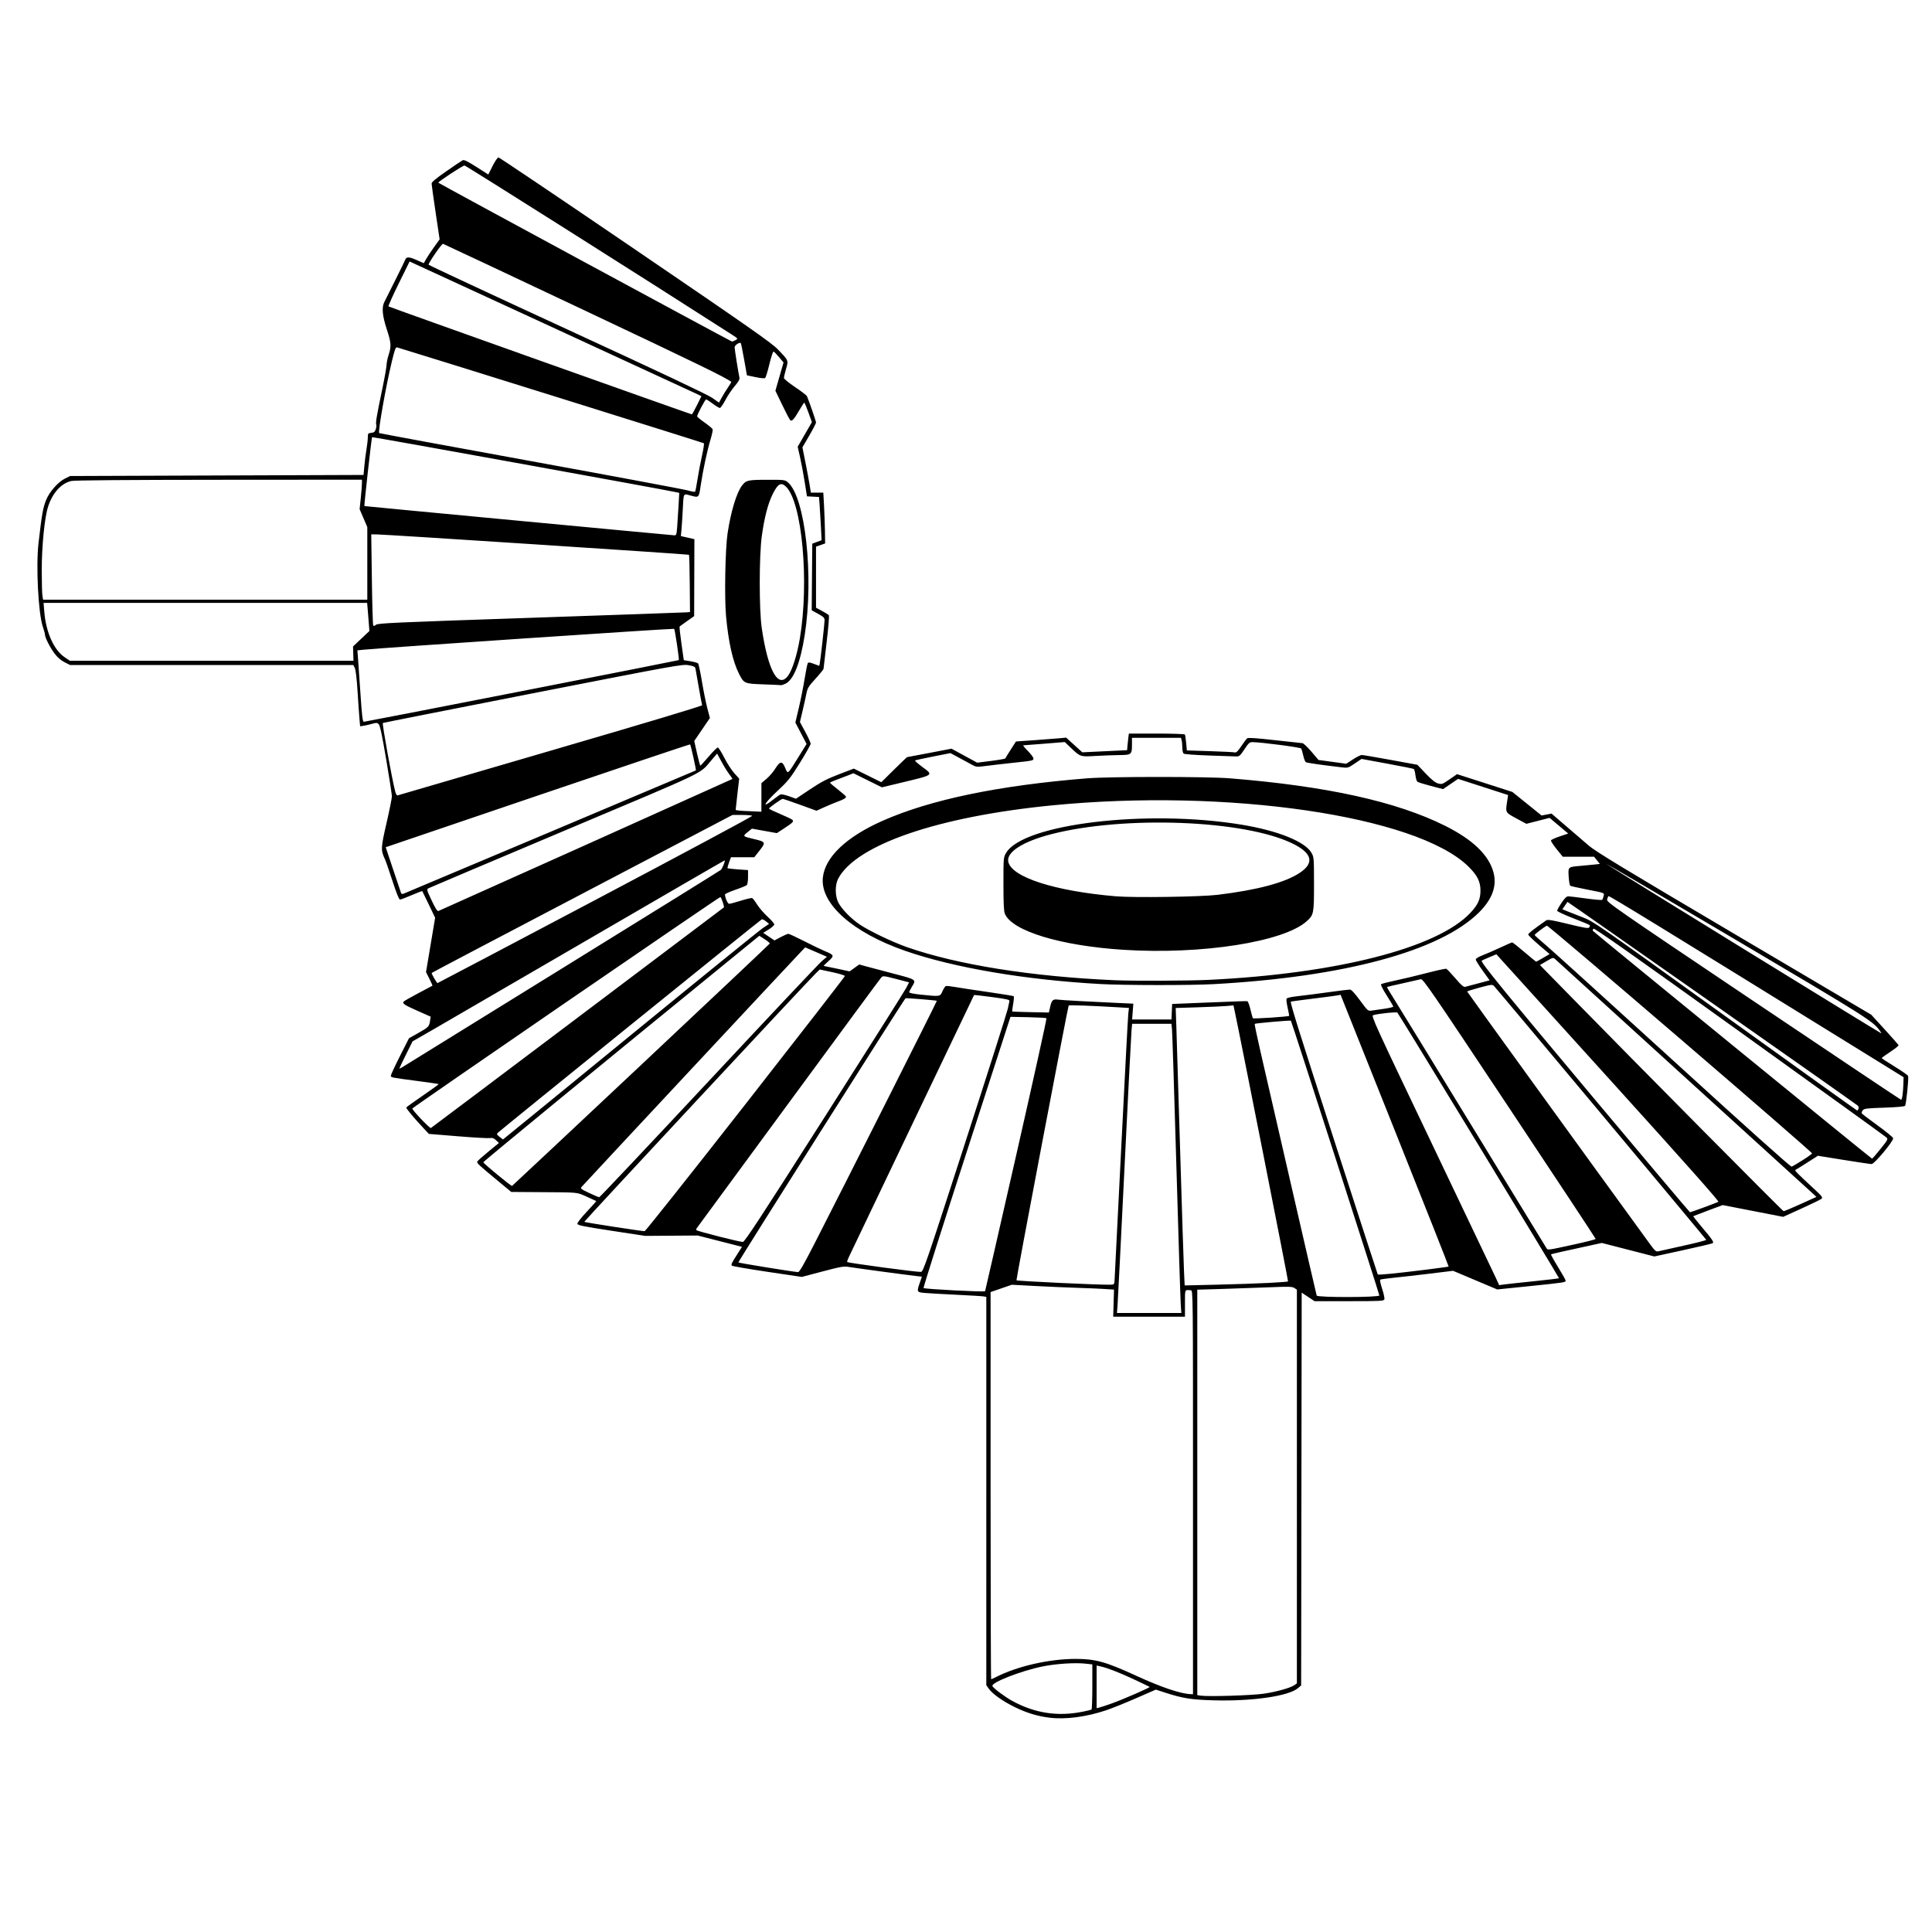 <?xml version="1.0" encoding="UTF-8" standalone="no"?>
<!-- Created with Inkscape (http://www.inkscape.org/) -->

<svg
   width="512"
   height="512"
   viewBox="0 0 512 512"
   version="1.1"
   id="svg1"
   xml:space="preserve"
   inkscape:version="1.4 (e7c3feb100, 2024-10-09)"
   sodipodi:docname="bevel_gear_icon.svg"
   xmlns:inkscape="http://www.inkscape.org/namespaces/inkscape"
   xmlns:sodipodi="http://sodipodi.sourceforge.net/DTD/sodipodi-0.dtd"
   xmlns="http://www.w3.org/2000/svg"
   xmlns:svg="http://www.w3.org/2000/svg"><sodipodi:namedview
     id="namedview1"
     pagecolor="#ffffff"
     bordercolor="#000000"
     borderopacity="0.25"
     inkscape:showpageshadow="2"
     inkscape:pageopacity="0.0"
     inkscape:pagecheckerboard="0"
     inkscape:deskcolor="#d1d1d1"
     inkscape:document-units="px"
     inkscape:zoom="0.78515625"
     inkscape:cx="273.19403"
     inkscape:cy="239.44279"
     inkscape:window-width="956"
     inkscape:window-height="1015"
     inkscape:window-x="0"
     inkscape:window-y="0"
     inkscape:window-maximized="0"
     inkscape:current-layer="layer1" /><defs
     id="defs1" /><g
     inkscape:label="Layer 1"
     inkscape:groupmode="layer"
     id="layer1"><path
       style="fill:#000000"
       d="m 278.143,455.205 c -3.204,-0.39 -6.103,-1.273 -9.24,-2.814 -3.182,-1.563 -5.925,-3.511 -6.882,-4.886 l -0.639,-0.917 v -51.444 -51.444 l -0.639,-0.129 c -0.351,-0.071 -3.576,-0.269 -7.166,-0.44 -3.59,-0.171 -7.39,-0.387 -8.443,-0.48 -2.206,-0.195 -2.227,-0.237 -1.37,-2.73 l 0.546,-1.588 -1.611,-0.185 c -2.842,-0.327 -16.031,-2.107 -17.646,-2.381 -1.426,-0.242 -2.037,-0.14 -7.066,1.182 l -5.505,1.447 -9.112,-1.356 c -5.011,-0.746 -9.238,-1.476 -9.393,-1.622 -0.303,-0.286 -0.12,-0.666 1.638,-3.397 l 1.027,-1.595 -5.874,-1.501 -5.874,-1.501 -6.953,0.05 -6.953,0.05 -8.938,-1.363 c -7.447,-1.135 -8.953,-1.442 -9.029,-1.836 -0.055,-0.285 0.941,-1.57 2.493,-3.219 1.421,-1.51 2.547,-2.777 2.502,-2.816 -0.045,-0.039 -1.168,-0.553 -2.495,-1.143 -2.755,-1.225 -1.962,-1.146 -12.215,-1.215 l -7.816,-0.053 -3.111,-2.576 c -5.696,-4.717 -6.11,-5.104 -5.881,-5.504 0.119,-0.208 1.455,-1.395 2.969,-2.638 l 2.753,-2.259 -0.766,-0.727 c -0.577,-0.547 -0.962,-0.689 -1.558,-0.572 -0.435,0.085 -4.267,-0.129 -8.514,-0.475 l -7.723,-0.63 -1.368,-1.462 c -2.838,-3.035 -4.743,-5.333 -4.605,-5.557 0.079,-0.127 2.06,-1.548 4.404,-3.156 2.343,-1.608 4.216,-2.969 4.161,-3.024 -0.055,-0.055 -2.512,-0.415 -5.461,-0.8 -7.2,-0.941 -7.206,-0.942 -7.206,-1.442 0,-0.236 1.08,-2.561 2.4,-5.167 l 2.4,-4.737 2.388,-1.346 c 2.799,-1.577 2.946,-1.727 3.187,-3.232 l 0.183,-1.144 -3.363,-1.491 c -3.569,-1.582 -4.174,-1.969 -3.85,-2.462 0.111,-0.17 1.863,-1.18 3.892,-2.245 2.029,-1.065 3.73,-1.967 3.779,-2.005 0.049,-0.037 -0.313,-0.866 -0.806,-1.842 l -0.895,-1.774 1.21,-7.2 1.21,-7.2 -1.666,-3.472 c -0.916,-1.91 -1.701,-3.521 -1.744,-3.581 -0.043,-0.06 -1.304,0.419 -2.803,1.064 -1.499,0.646 -2.898,1.174 -3.109,1.174 -0.246,0 -0.954,-1.757 -1.973,-4.896 -0.874,-2.693 -1.769,-5.279 -1.987,-5.747 -1.154,-2.471 -1.133,-2.974 0.399,-9.634 0.788,-3.425 1.428,-6.618 1.423,-7.095 -0.005,-0.477 -0.685,-4.864 -1.511,-9.748 -1.082,-6.398 -1.635,-9.013 -1.977,-9.354 -0.424,-0.424 -0.618,-0.433 -1.824,-0.089 -0.742,0.212 -1.745,0.442 -2.229,0.511 l -0.879,0.126 -0.173,-1.942 c -0.095,-1.068 -0.324,-4.368 -0.51,-7.334 -0.212,-3.381 -0.484,-5.684 -0.729,-6.173 l -0.392,-0.78 -37.523,0 -37.523,0 -1.484,-0.751 c -1.018,-0.515 -1.858,-1.25 -2.675,-2.341 -1.195,-1.596 -2.518,-4.225 -2.518,-5.003 0,-0.229 -0.25,-1.151 -0.556,-2.05 -1.207,-3.541 -1.855,-16.116 -1.144,-22.21 0.912,-7.822 1.156,-9.203 2.009,-11.369 0.849,-2.155 3.152,-4.775 5.005,-5.696 l 1.356,-0.673 38.882,-0.142 38.882,-0.142 0.22,-2.412 c 0.121,-1.327 0.373,-3.306 0.561,-4.399 0.187,-1.093 0.344,-2.498 0.348,-3.122 0.006,-1.066 0.062,-1.141 0.907,-1.223 0.707,-0.069 0.963,-0.268 1.194,-0.93 0.162,-0.464 0.221,-1.032 0.132,-1.264 -0.19,-0.496 0.131,-2.38 1.63,-9.558 0.61,-2.921 1.11,-5.747 1.11,-6.278 0,-0.531 0.265,-1.781 0.588,-2.777 0.698,-2.15 0.618,-3.137 -0.542,-6.672 -1.15,-3.504 -1.361,-5.728 -0.674,-7.118 0.292,-0.592 1.622,-3.248 2.954,-5.902 1.332,-2.654 2.501,-5.051 2.596,-5.328 0.302,-0.873 1.01,-0.871 3.005,0.01 l 1.938,0.856 0.609,-1.083 c 0.335,-0.596 1.279,-2.018 2.099,-3.161 l 1.49,-2.078 -1.058,-7.095 c -0.582,-3.902 -1.063,-7.351 -1.068,-7.663 -0.007,-0.413 1.046,-1.302 3.869,-3.264 2.134,-1.483 4.097,-2.805 4.364,-2.938 0.36,-0.18 1.293,0.274 3.639,1.769 l 3.154,2.01 1.139,-2.265 c 0.63,-1.252 1.321,-2.265 1.547,-2.265 0.224,0 16.539,10.991 36.254,24.425 30.542,20.811 36.135,24.726 37.798,26.46 2.885,3.008 2.823,2.859 2.159,5.182 -0.31,1.084 -0.559,2.163 -0.553,2.397 0.006,0.235 1.342,1.321 2.969,2.413 1.627,1.093 3.039,2.178 3.138,2.412 0.61,1.45 2.397,6.64 2.397,6.962 0,0.213 -0.811,1.783 -1.803,3.489 l -1.803,3.102 0.789,3.937 c 0.434,2.165 0.937,4.863 1.119,5.995 l 0.331,2.058 h 1.649 1.649 l 0.193,3.477 c 0.106,1.912 0.215,4.944 0.241,6.737 l 0.048,3.261 -1.206,0.42 -1.206,0.42 9.9e-4,8.097 10e-4,8.097 1.583,0.851 c 0.87,0.468 1.688,0.979 1.817,1.135 0.129,0.156 -0.134,3.349 -0.585,7.095 -0.451,3.746 -0.822,6.943 -0.825,7.103 -0.003,0.16 -0.952,1.333 -2.11,2.606 -1.869,2.055 -2.141,2.499 -2.431,3.966 -0.18,0.908 -0.639,2.975 -1.02,4.592 l -0.693,2.941 1.421,2.629 c 0.782,1.446 1.421,2.848 1.421,3.115 0,0.268 -1.276,2.537 -2.836,5.044 -2.564,4.121 -3.128,4.829 -5.889,7.398 -3.485,3.242 -4.433,4.916 -1.447,2.555 0.99,-0.783 1.991,-1.488 2.225,-1.567 0.234,-0.079 1.241,0.148 2.239,0.505 l 1.813,0.65 3.722,-2.485 c 2.999,-2.002 4.488,-2.778 7.665,-3.994 l 3.944,-1.509 3.644,1.805 3.644,1.805 3.365,-3.324 c 1.851,-1.828 3.417,-3.325 3.481,-3.326 0.064,-0.001 2.734,-0.505 5.934,-1.12 l 5.818,-1.118 3.406,1.856 3.406,1.856 3.69,-0.467 c 2.029,-0.257 3.722,-0.556 3.761,-0.665 0.039,-0.109 0.689,-1.163 1.445,-2.342 l 1.374,-2.144 5.083,-0.357 c 2.795,-0.196 5.787,-0.428 6.648,-0.514 l 1.566,-0.157 2.145,1.949 2.145,1.949 5.939,-0.284 5.939,-0.284 0.072,-0.993 c 0.04,-0.546 0.143,-1.536 0.23,-2.2 l 0.158,-1.206 7.345,0 c 4.04,0 7.414,0.112 7.498,0.248 0.084,0.136 0.236,1.141 0.338,2.232 l 0.184,1.984 6.136,0.196 c 3.375,0.108 6.351,0.259 6.613,0.335 0.343,0.1 0.814,-0.365 1.669,-1.647 0.655,-0.983 1.358,-1.923 1.562,-2.088 0.265,-0.216 2.339,-0.078 7.271,0.482 3.796,0.431 7.117,0.79 7.381,0.798 0.264,0.008 1.329,1.014 2.366,2.234 l 1.886,2.219 3.678,0.502 3.678,0.502 1.78,-1.16 c 0.979,-0.638 2.027,-1.16 2.328,-1.161 0.301,-8.6e-4 3.741,0.583 7.643,1.297 l 7.095,1.298 2.206,2.318 c 1.564,1.644 2.514,2.406 3.264,2.621 1.01,0.289 1.148,0.241 3.054,-1.076 l 1.996,-1.379 7.328,2.357 7.328,2.357 3.873,3.123 3.873,3.123 1.316,-0.256 1.316,-0.256 3.793,3.26 c 2.086,1.793 4.817,4.143 6.07,5.221 1.843,1.587 9.193,6.045 38.57,23.389 l 36.292,21.428 3.577,3.911 c 1.967,2.151 3.617,4.028 3.667,4.172 0.049,0.144 -0.937,0.938 -2.193,1.766 -1.256,0.827 -2.282,1.568 -2.28,1.646 0.001,0.078 1.542,1.087 3.424,2.241 1.882,1.155 3.491,2.28 3.576,2.501 0.21,0.546 -0.502,7.526 -0.807,7.914 -0.151,0.192 -2.25,0.377 -5.528,0.486 -4.617,0.154 -5.333,0.24 -5.669,0.683 -0.211,0.279 -0.349,0.628 -0.305,0.775 0.044,0.147 1.923,1.594 4.177,3.216 2.253,1.622 4.132,3.162 4.176,3.422 0.123,0.74 -4.983,6.861 -5.717,6.853 -0.333,-0.003 -3.67,-0.5 -7.417,-1.103 l -6.812,-1.097 -2.829,1.809 c -1.556,0.995 -2.961,1.864 -3.122,1.931 -0.301,0.126 0.43,0.873 4.814,4.922 2.176,2.01 2.477,2.395 2.12,2.718 -0.229,0.207 -2.615,1.373 -5.304,2.591 l -4.888,2.214 -8.017,-1.56 -8.017,-1.56 -3.84,1.431 c -2.112,0.787 -3.886,1.466 -3.943,1.509 -0.057,0.042 0.846,1.201 2.006,2.576 3.087,3.656 3.544,4.33 3.121,4.592 -0.195,0.121 -3.751,0.96 -7.902,1.865 l -7.547,1.645 -6.958,-1.79 -6.958,-1.79 -2.163,0.469 c -8.344,1.809 -11.177,2.453 -11.291,2.568 -0.072,0.072 0.771,1.596 1.873,3.386 1.102,1.79 2.005,3.397 2.005,3.572 0,0.451 -0.344,0.503 -9.71,1.464 l -8.433,0.865 -5.851,-2.47 -5.851,-2.47 -6.292,0.766 c -3.461,0.421 -7.761,0.911 -9.556,1.088 -1.795,0.177 -3.357,0.402 -3.472,0.5 -0.114,0.098 0.13,1.208 0.543,2.468 0.413,1.26 0.67,2.501 0.571,2.758 -0.162,0.421 -1.093,0.468 -9.341,0.467 l -9.162,-9e-4 -1.703,-1.132 -1.703,-1.132 -0.072,52.053 -0.072,52.053 -0.864,0.727 c -2.513,2.114 -12.145,3.497 -22.376,3.211 -5.898,-0.164 -8.173,-0.531 -12.949,-2.086 l -2.319,-0.755 -5.224,2.283 c -2.873,1.256 -6.438,2.69 -7.921,3.187 -5.298,1.777 -10.754,2.494 -15.026,1.974 z m 8.779,-1.586 c 1.169,-0.236 2.223,-0.49 2.341,-0.563 0.118,-0.073 0.215,-2.797 0.215,-6.054 v -5.921 l -1.909,-0.204 c -2.724,-0.292 -7.755,0.037 -11.184,0.73 -5.832,1.179 -13.886,4.335 -13.379,5.242 0.36,0.643 3.342,2.86 5.266,3.915 5.939,3.257 12.038,4.191 18.649,2.855 z m 7.807,-2.229 c 2.999,-1.08 10.103,-4.176 9.945,-4.335 -0.06,-0.06 -1.874,-0.933 -4.031,-1.94 -4.082,-1.906 -7.051,-3.065 -8.928,-3.487 l -1.101,-0.247 v 5.652 5.652 l 0.78,-0.187 c 0.429,-0.103 1.93,-0.601 3.335,-1.107 z m 40.125,-2.537 c 3.402,-0.494 7.121,-1.534 8.194,-2.29 l 0.639,-0.45 v -52.173 -52.173 l -0.663,-0.435 c -0.573,-0.375 -1.455,-0.402 -6.457,-0.194 -3.186,0.132 -8.827,0.33 -12.534,0.439 l -6.741,0.199 v 53.727 53.727 l 0.922,0.133 c 2.045,0.295 13.512,-0.057 16.64,-0.512 z m -18.697,-53.368 c 0,-53.294 -0.002,-53.499 -0.568,-53.546 -1.674,-0.14 -1.561,-0.39 -1.561,3.453 v 3.548 h -9.508 -9.508 l 0.105,-3.59 0.105,-3.59 -2.376,-0.16 c -1.307,-0.088 -4.611,-0.229 -7.343,-0.312 -2.732,-0.084 -7.754,-0.302 -11.161,-0.485 l -6.194,-0.333 -2.817,0.972 -2.817,0.972 -2e-5,51.299 c -2e-5,28.215 0.069,51.299 0.153,51.299 0.084,0 0.678,-0.268 1.319,-0.595 5.59,-2.852 14.046,-4.781 21.001,-4.792 5.296,-0.008 8.04,0.752 16.125,4.468 6.61,3.038 11.752,4.777 14.404,4.87 l 0.639,0.023 z m -3.251,-49.88 c -0.087,-1.288 -0.61,-17.859 -1.161,-36.825 -0.551,-18.966 -1.07,-35.154 -1.153,-35.973 l -0.152,-1.49 h -5.208 -5.208 l -0.164,1.774 c -0.09,0.976 -0.926,17.355 -1.858,36.399 -0.932,19.044 -1.763,35.487 -1.848,36.541 l -0.153,1.916 h 8.531 8.531 z m 52.635,-2.302 c 0,-0.393 -23.249,-72.6 -23.443,-72.81 -0.133,-0.144 -9.422,0.672 -9.593,0.843 -0.069,0.069 0.623,3.382 1.539,7.362 0.916,3.98 4.613,20.071 8.215,35.759 3.602,15.688 6.607,28.683 6.676,28.878 0.194,0.545 16.605,0.513 16.605,-0.032 z m -96.207,-37.308 c 4.497,-19.775 8.092,-36.039 7.988,-36.143 -0.104,-0.103 -2.293,-0.231 -4.865,-0.284 l -4.676,-0.096 -11.61,35.842 c -6.385,19.713 -11.526,35.926 -11.423,36.029 0.287,0.287 16.193,1.107 16.307,0.841 0.055,-0.128 3.781,-16.413 8.278,-36.188 z m 26.043,33.154 c 0.044,-0.702 0.841,-16.539 1.771,-35.193 0.93,-18.654 1.769,-34.573 1.865,-35.377 l 0.174,-1.461 -2.654,-0.16 c -7.159,-0.431 -13.172,-0.656 -13.32,-0.498 -0.202,0.215 -13.975,72.694 -13.839,72.828 0.223,0.22 22.312,1.258 24.931,1.172 0.971,-0.032 0.995,-0.062 1.073,-1.31 z m 40.759,0.843 c 2.793,-0.144 5.138,-0.322 5.211,-0.395 0.1,-0.1 -12.535,-64.108 -14.171,-71.787 l -0.294,-1.378 -1.744,0.162 c -0.959,0.089 -4.404,0.246 -7.656,0.349 l -5.912,0.187 0.17,4.86 c 0.093,2.673 0.548,17.504 1.01,32.958 0.462,15.454 0.921,29.809 1.02,31.901 l 0.18,3.803 8.554,-0.2 c 4.705,-0.11 10.839,-0.318 13.632,-0.462 z m 70.108,-0.427 c 3.733,-0.384 6.842,-0.753 6.909,-0.82 0.109,-0.109 -42.258,-69.742 -42.827,-70.388 -0.214,-0.243 -4.777,0.229 -6.413,0.664 -0.601,0.16 0.229,1.978 15.425,33.8 8.833,18.497 16.488,34.56 17.011,35.695 l 0.951,2.063 1.078,-0.158 c 0.593,-0.087 4.132,-0.472 7.865,-0.856 z m -28.096,-3.118 c 3.109,-0.388 5.697,-0.749 5.751,-0.803 0.054,-0.054 -6.367,-16.28 -14.268,-36.06 l -14.365,-35.962 -0.752,0.157 c -0.413,0.086 -3.359,0.477 -6.546,0.868 -3.187,0.391 -5.834,0.751 -5.883,0.8 -0.233,0.233 2.104,7.695 12.1,38.629 5.948,18.407 10.866,33.551 10.929,33.653 0.129,0.209 4.669,-0.237 13.034,-1.281 z m -162.368,-6.735 c 7.676,-14.985 32.582,-64.412 32.494,-64.486 -0.153,-0.128 -8.207,-0.788 -8.3,-0.68 -0.815,0.944 -44.431,69.879 -44.299,70.013 0.157,0.159 14.315,2.458 15.809,2.567 0.353,0.026 1.488,-1.933 4.296,-7.415 z m 39.956,-26.749 c 6.064,-18.732 11.165,-34.76 11.335,-35.619 0.17,-0.859 0.367,-1.766 0.438,-2.017 0.11,-0.388 -0.569,-0.55 -4.582,-1.09 -2.591,-0.349 -4.747,-0.591 -4.791,-0.537 -0.044,0.053 -7.396,15.423 -16.337,34.154 -8.941,18.732 -16.518,34.598 -16.838,35.258 -0.32,0.66 -0.523,1.259 -0.451,1.331 0.259,0.259 18.411,2.697 19.526,2.623 0.641,-0.043 1.243,-1.797 11.702,-34.103 z m 190.392,27.164 c 3.348,-0.736 6.067,-1.438 6.044,-1.561 -0.037,-0.196 -55.047,-65.979 -56.235,-67.248 -0.436,-0.466 -0.639,-0.445 -3.792,0.392 -1.832,0.486 -3.329,0.963 -3.326,1.06 0.004,0.131 31.378,43.476 48.461,66.952 1.252,1.72 1.599,2.03 2.129,1.899 0.348,-0.086 3.372,-0.758 6.719,-1.494 z m -28.721,-0.387 c 3.005,-0.655 5.463,-1.291 5.463,-1.414 0,-0.122 -10.284,-15.695 -22.854,-34.607 -20.705,-31.15 -22.914,-34.368 -23.486,-34.216 -0.347,0.092 -2.483,0.576 -4.747,1.074 -2.263,0.498 -4.161,0.94 -4.217,0.982 -0.056,0.042 0.853,1.584 2.019,3.427 1.166,1.843 10.578,17.209 20.915,34.145 10.337,16.937 18.987,31.095 19.222,31.463 0.498,0.778 -0.115,0.846 7.683,-0.854 z M 218.489,296.115 c 11.546,-18.126 21.315,-33.594 21.709,-34.373 l 0.717,-1.416 -3.452,-0.893 c -3.284,-0.85 -3.474,-0.869 -3.915,-0.395 -0.255,0.274 -11.295,15.25 -24.535,33.279 -13.239,18.029 -24.197,32.943 -24.35,33.142 -0.153,0.199 -0.196,0.445 -0.094,0.546 0.308,0.308 11.63,3.181 12.301,3.121 0.502,-0.045 4.781,-6.579 21.618,-33.013 z m -20.916,-3.516 c 14.473,-18.496 26.321,-33.768 26.329,-33.937 0.008,-0.169 -1.486,-0.629 -3.32,-1.022 l -3.335,-0.714 -1.056,1.022 c -2.204,2.133 -61.46,65.737 -61.351,65.852 0.152,0.161 15.459,2.524 15.997,2.47 0.231,-0.023 12.262,-15.175 26.734,-33.671 z m 253.953,27.383 c 1.922,-0.707 3.658,-1.377 3.859,-1.49 0.249,-0.14 -8.683,-10.201 -28.026,-31.567 -15.616,-17.249 -28.936,-31.963 -29.6,-32.699 l -1.208,-1.337 -1.883,0.794 c -1.036,0.437 -1.936,0.848 -2.001,0.913 -0.355,0.355 5.884,8.011 29.224,35.862 14.198,16.941 25.888,30.804 25.978,30.806 0.09,0.002 1.736,-0.575 3.658,-1.282 z m 25.64,-0.888 4.202,-1.899 -0.654,-0.625 c -0.484,-0.463 -64.909,-59.074 -68.518,-62.335 -0.595,-0.537 -0.617,-0.533 -2.349,0.482 l -1.748,1.025 7.315,7.472 c 19.12,19.53 57.014,57.754 57.266,57.766 0.156,0.007 2.175,-0.841 4.485,-1.885 z m -289.465,-32.451 c 15.736,-16.858 29.249,-31.201 30.029,-31.872 l 1.417,-1.221 -2.879,-1.244 -2.879,-1.244 -0.94,0.974 c -1.949,2.02 -57.94,62.029 -58.313,62.499 -0.356,0.447 -0.176,0.593 1.987,1.609 1.308,0.615 2.51,1.125 2.673,1.133 0.162,0.009 13.17,-13.777 28.907,-30.635 z m -17.8,-4.421 c 18.705,-17.569 34.045,-32.047 34.091,-32.173 0.045,-0.126 -0.558,-0.64 -1.341,-1.142 l -1.423,-0.913 -5.514,4.495 c -38.051,31.019 -67.675,55.343 -67.629,55.528 0.094,0.374 7.407,6.389 7.616,6.263 0.105,-0.063 15.495,-14.489 34.2,-32.058 z m 307.813,25.238 c 1.368,-0.863 2.488,-1.675 2.488,-1.803 0,-0.481 -69.872,-60.492 -70.259,-60.343 -0.57,0.219 -3.249,2.251 -3.249,2.465 0,0.1 1.373,1.342 3.051,2.76 1.678,1.418 16.908,15.221 33.845,30.673 19.652,17.93 30.946,28.045 31.215,27.957 0.232,-0.076 1.541,-0.845 2.909,-1.708 z m 20.631,-2.97 c 2.004,-2.502 2.054,-2.602 1.543,-3.082 -0.29,-0.273 -17.82,-12.912 -38.955,-28.087 -28.431,-20.413 -38.489,-27.493 -38.665,-27.215 -0.131,0.207 -0.208,0.455 -0.172,0.551 0.084,0.223 73.802,60.379 74.018,60.402 0.088,0.009 1.092,-1.147 2.231,-2.569 z M 166.932,274.514 c 18.464,-15.1 34.317,-27.954 35.229,-28.564 l 1.657,-1.109 -0.806,-0.66 c -0.443,-0.363 -0.952,-0.609 -1.132,-0.547 -0.313,0.108 -69.045,55.689 -69.918,56.539 -0.377,0.368 -0.328,0.494 0.426,1.104 0.468,0.379 0.879,0.689 0.912,0.69 0.033,7.8e-4 15.167,-12.353 33.632,-27.453 z m -13.825,-4.848 c 21.229,-15.996 38.653,-29.129 38.719,-29.186 0.193,-0.165 -0.664,-2.7 -0.93,-2.75 -0.282,-0.053 -81.606,55.78 -81.625,56.04 -0.033,0.433 4.633,5.33 4.919,5.164 0.175,-0.102 17.688,-13.272 38.917,-29.268 z m 339.421,24.164 c 0.1,-0.262 0.018,-0.629 -0.182,-0.816 -0.591,-0.549 -76.903,-54.101 -76.952,-54.001 -0.025,0.05 -0.337,0.509 -0.695,1.019 l -0.65,0.927 1.218,0.507 c 0.67,0.279 2.539,1.011 4.154,1.627 2.886,1.101 3.528,1.545 37.747,26.151 19.146,13.767 34.893,25.038 34.994,25.047 0.1,0.008 0.265,-0.199 0.365,-0.461 z m 11.658,-3.568 c 0.098,-0.663 0.202,-2.014 0.23,-3.001 l 0.052,-1.795 -14.049,-8.684 c -50.578,-31.263 -64.005,-39.487 -64.168,-39.304 -0.101,0.114 -0.26,0.529 -0.352,0.923 -0.159,0.679 1.841,2.066 38.775,26.883 21.418,14.392 39.031,26.171 39.138,26.175 0.108,0.005 0.276,-0.534 0.374,-1.198 z M 148.849,256.702 c 22.946,-14.178 41.923,-25.951 42.17,-26.16 0.383,-0.325 1.214,-2.367 1.031,-2.535 -0.034,-0.031 -16.282,9.384 -36.106,20.922 -19.824,11.538 -38.422,22.343 -41.328,24.01 l -5.284,3.032 -1.74,3.494 c -0.957,1.922 -1.74,3.571 -1.74,3.666 0,0.094 0.287,-0.013 0.639,-0.239 0.351,-0.226 19.413,-12.011 42.359,-26.189 z m 349.275,16.388 c -1.808,-2.501 -3.396,-3.502 -37.904,-23.901 -19.029,-11.249 -34.646,-20.405 -34.704,-20.347 -0.089,0.089 72.818,45.003 73.082,45.022 0.05,0.003 -0.164,-0.345 -0.474,-0.774 z m -187.584,-4.967 0.083,-2.058 7.805,-0.32 c 9.307,-0.381 11.668,-0.463 12.109,-0.421 0.182,0.017 0.556,0.987 0.831,2.154 0.275,1.167 0.573,2.231 0.663,2.363 0.136,0.202 9.374,-0.406 9.6,-0.631 0.041,-0.041 -0.131,-0.989 -0.383,-2.106 -0.252,-1.117 -0.392,-2.204 -0.311,-2.416 0.1,-0.259 1.15,-0.495 3.224,-0.725 1.692,-0.187 5.31,-0.653 8.041,-1.035 2.731,-0.382 5.221,-0.691 5.534,-0.685 0.388,0.007 1.243,0.923 2.677,2.866 2.089,2.831 2.116,2.855 3.122,2.703 0.558,-0.084 2.068,-0.303 3.356,-0.487 1.288,-0.183 2.341,-0.439 2.341,-0.568 0,-0.129 -0.785,-1.462 -1.745,-2.962 -1.002,-1.565 -1.636,-2.829 -1.49,-2.965 0.14,-0.131 1.879,-0.579 3.864,-0.998 1.985,-0.418 5.738,-1.316 8.34,-1.995 2.602,-0.679 4.888,-1.174 5.082,-1.1 0.193,0.074 1.276,1.212 2.406,2.528 1.661,1.935 2.171,2.364 2.662,2.24 0.334,-0.084 1.914,-0.502 3.511,-0.929 l 2.904,-0.776 -1.831,-2.545 c -1.007,-1.4 -1.835,-2.737 -1.84,-2.972 -0.005,-0.266 0.661,-0.682 1.765,-1.104 0.976,-0.372 3.102,-1.297 4.725,-2.056 1.623,-0.759 3.051,-1.38 3.174,-1.38 0.122,0 1.567,1.149 3.211,2.554 1.643,1.405 3.05,2.554 3.126,2.554 0.076,0 0.91,-0.452 1.854,-1.006 l 1.716,-1.006 -2.836,-2.418 c -1.56,-1.33 -2.836,-2.575 -2.836,-2.768 0,-0.289 1.451,-1.428 4.795,-3.764 0.352,-0.246 1.667,-0.024 5.796,0.979 4.437,1.077 5.382,1.229 5.587,0.899 0.135,-0.219 0.194,-0.481 0.131,-0.583 -0.063,-0.102 -2.034,-0.927 -4.38,-1.835 -2.346,-0.907 -4.266,-1.805 -4.266,-1.996 0,-0.19 0.521,-1.127 1.159,-2.081 0.84,-1.259 1.332,-1.735 1.791,-1.735 0.348,0 2.47,0.256 4.716,0.568 2.246,0.312 4.169,0.472 4.274,0.355 0.105,-0.117 0.271,-0.556 0.37,-0.974 0.213,-0.904 0.5,-0.792 -4.685,-1.81 -2.128,-0.418 -3.995,-0.84 -4.148,-0.939 -0.153,-0.099 -0.341,-1.174 -0.417,-2.391 -0.165,-2.633 -0.204,-2.597 3.041,-2.871 1.249,-0.106 2.933,-0.267 3.743,-0.359 l 1.473,-0.167 -0.763,-0.956 -0.763,-0.956 -4.154,-1e-5 -4.154,-10e-6 -1.613,-1.997 c -0.887,-1.098 -1.564,-2.144 -1.504,-2.323 0.06,-0.18 1.112,-0.661 2.339,-1.071 l 2.23,-0.744 -2.468,-2.078 -2.468,-2.078 -3.082,0.789 -3.082,0.789 -2.658,-1.438 c -2.969,-1.607 -2.9,-1.469 -2.395,-4.759 l 0.219,-1.428 -6.627,-2.143 -6.627,-2.143 -1.987,1.358 -1.987,1.358 -3.24,-0.842 c -1.782,-0.463 -3.393,-0.969 -3.579,-1.124 -0.186,-0.155 -0.417,-0.941 -0.513,-1.748 -0.096,-0.807 -0.294,-1.54 -0.44,-1.63 -0.147,-0.09 -3.321,-0.726 -7.054,-1.413 l -6.788,-1.25 -1.789,1.215 c -1.729,1.174 -1.843,1.209 -3.383,1.027 -5.632,-0.664 -9.302,-1.192 -9.592,-1.38 -0.185,-0.12 -0.49,-0.907 -0.679,-1.751 -0.189,-0.843 -0.437,-1.685 -0.552,-1.871 -0.189,-0.307 -10.656,-1.676 -12.915,-1.689 -0.747,-0.005 -1.023,0.243 -2.129,1.911 -1.119,1.687 -1.372,1.912 -2.122,1.883 -0.468,-0.018 -3.725,-0.13 -7.237,-0.248 -3.512,-0.118 -6.545,-0.343 -6.741,-0.498 -0.195,-0.156 -0.357,-0.874 -0.359,-1.597 -0.002,-0.722 -0.081,-1.601 -0.175,-1.952 l -0.171,-0.639 h -6.495 -6.495 v 1.722 c 0,2.722 -0.109,2.815 -3.345,2.846 -1.516,0.015 -4.354,0.12 -6.305,0.234 -4.066,0.237 -4.025,0.25 -6.562,-2.165 l -1.596,-1.519 -5.355,0.434 c -2.945,0.239 -5.48,0.434 -5.632,0.434 -0.152,0 0.389,0.675 1.203,1.499 0.814,0.824 1.48,1.716 1.48,1.981 0,0.576 -0.048,0.586 -5.676,1.187 -2.42,0.258 -5.535,0.618 -6.923,0.8 -2.469,0.323 -2.552,0.315 -3.831,-0.39 -0.719,-0.396 -2.266,-1.236 -3.436,-1.867 l -2.129,-1.146 -4.608,0.904 c -2.535,0.497 -4.679,0.975 -4.766,1.061 -0.087,0.087 0.748,0.829 1.855,1.649 3.081,2.284 3.32,2.105 -5.678,4.263 l -4.967,1.191 -3.776,-1.866 -3.776,-1.866 -1.475,0.588 c -0.811,0.323 -2.209,0.855 -3.107,1.182 -0.898,0.327 -1.626,0.664 -1.619,0.75 0.007,0.086 0.965,0.901 2.129,1.811 1.164,0.91 2.116,1.757 2.116,1.881 0,0.362 -0.611,0.73 -2.129,1.279 -0.78,0.283 -2.38,0.948 -3.555,1.479 l -2.136,0.965 -4.329,-1.572 c -2.381,-0.864 -4.468,-1.572 -4.637,-1.572 -0.35,0 -3.627,2.323 -3.64,2.58 -0.005,0.092 1.301,0.718 2.901,1.391 1.6,0.673 3.078,1.377 3.284,1.566 0.482,0.44 0.176,0.757 -2.268,2.349 l -1.826,1.19 -3.299,-0.594 -3.299,-0.594 -1.165,0.936 c -1.349,1.084 -1.324,1.111 1.691,1.817 3.13,0.733 3.204,0.883 1.507,3.035 l -1.414,1.793 h -3.089 -3.089 l -0.515,1.386 c -0.283,0.762 -0.456,1.445 -0.384,1.517 0.072,0.072 1.321,0.214 2.776,0.317 l 2.646,0.186 v 1.824 c 0,1.003 -0.142,1.966 -0.315,2.14 -0.173,0.173 -1.546,0.74 -3.051,1.258 -1.505,0.519 -2.736,1.074 -2.736,1.233 0,0.9 0.708,2.484 1.109,2.482 0.248,-0.002 1.646,-0.376 3.106,-0.832 1.46,-0.456 2.801,-0.766 2.98,-0.689 0.179,0.077 0.773,0.849 1.32,1.716 0.546,0.867 1.792,2.311 2.767,3.209 0.976,0.898 1.774,1.822 1.774,2.053 0,0.232 -0.658,0.83 -1.463,1.33 l -1.463,0.909 1.49,1.003 1.49,1.003 1.645,-0.877 c 0.905,-0.482 1.818,-0.877 2.03,-0.877 0.211,0 2.109,0.881 4.217,1.957 2.108,1.076 4.535,2.246 5.394,2.599 2.578,1.061 2.646,1.244 1.001,2.705 -0.776,0.69 -1.329,1.254 -1.229,1.254 0.1,0 1.684,0.325 3.519,0.721 l 3.337,0.721 1.275,-0.916 1.275,-0.916 1.726,0.478 c 0.949,0.263 4.248,1.137 7.331,1.942 6.191,1.617 6.093,1.547 4.888,3.502 -0.385,0.624 -0.7,1.276 -0.701,1.448 -8.9e-4,0.191 1.252,0.44 3.208,0.639 5.072,0.514 4.961,0.532 5.608,-0.929 0.305,-0.69 0.708,-1.306 0.895,-1.368 0.187,-0.062 1.303,0.058 2.48,0.267 1.177,0.209 5.113,0.806 8.746,1.327 3.633,0.521 6.681,1.023 6.772,1.114 0.092,0.092 0.018,1.019 -0.163,2.06 -0.181,1.041 -0.291,1.93 -0.245,1.975 0.047,0.045 2.252,0.126 4.9,0.18 l 4.815,0.098 0.343,-1.531 c 0.399,-1.777 0.728,-2.074 2.089,-1.884 0.976,0.136 8.237,0.539 16.003,0.888 l 3.941,0.177 -0.159,2.097 -0.159,2.097 h 5.216 5.216 z m -18.932,-7.344 c -19.938,-1.106 -38.818,-4.317 -51.719,-8.796 -14.004,-4.862 -22.623,-12.568 -21.816,-19.506 0.627,-5.39 6.25,-10.714 15.779,-14.94 12.687,-5.627 30.745,-9.382 54.208,-11.272 6.031,-0.486 31.872,-0.487 37.889,-0.002 25.651,2.069 44.157,6.153 57.03,12.585 7.323,3.659 11.562,7.737 12.801,12.317 0.974,3.599 -0.295,7.126 -3.829,10.635 -10.32,10.248 -35.754,17.116 -70.402,19.011 -6.073,0.332 -23.718,0.313 -29.942,-0.032 z m 28.665,-1.103 c 33.945,-1.631 60.566,-8.429 69.339,-17.705 2.02,-2.136 2.703,-3.6 2.727,-5.848 0.026,-2.466 -0.81,-4.15 -3.242,-6.528 -13.712,-13.405 -63.87,-20.743 -110.403,-16.152 -30.126,2.972 -51.804,10.413 -56.571,19.416 -0.87,1.644 -0.84,4.655 0.065,6.373 0.922,1.751 3.381,4.253 5.729,5.828 2.496,1.675 8.609,4.597 12.387,5.923 13.345,4.681 33.081,7.827 55.135,8.79 4.923,0.215 19.526,0.158 24.834,-0.097 z m -22.505,-7.965 c -16.659,-1.061 -29.547,-4.972 -31.463,-9.548 -0.286,-0.682 -0.382,-2.687 -0.382,-7.922 0,-6.956 0.005,-7.018 0.707,-8.214 4.508,-7.692 37.326,-11.618 62.442,-7.471 9.661,1.595 16.828,4.496 18.511,7.491 0.613,1.091 0.638,1.409 0.642,8.169 0.005,7.915 -0.055,8.224 -1.932,9.917 -6.086,5.492 -27.867,8.893 -48.524,7.578 z m 24.917,-14.575 c 10.594,-1.284 17.902,-3.244 21.8,-5.847 3.94,-2.631 3.258,-5.23 -2.046,-7.796 -12.812,-6.198 -44.543,-7.399 -63.865,-2.418 -7.453,1.922 -11.853,4.719 -11.381,7.235 0.775,4.128 12.277,7.845 28.529,9.219 4.807,0.407 22.49,0.149 26.962,-0.393 z m -164.902,1.355 c 22.938,-12.122 41.639,-22.148 41.557,-22.279 -0.081,-0.131 -1.29,-0.239 -2.687,-0.239 h -2.539 l -29.586,15.508 c -36.126,18.936 -49.987,26.227 -50.126,26.365 -0.125,0.124 1.345,2.685 1.541,2.685 0.074,0 18.902,-9.918 41.84,-22.04 z m -2.52,-14.588 c 21.292,-9.559 38.76,-17.419 38.818,-17.467 0.058,-0.048 -0.287,-0.582 -0.766,-1.188 -0.479,-0.605 -1.411,-2.101 -2.071,-3.323 l -1.199,-2.223 -1.44,1.675 c -3.38,3.93 -0.126,2.364 -38.904,18.714 -19.512,8.227 -35.749,15.104 -36.081,15.282 -0.598,0.321 -0.59,0.355 0.777,3.265 0.952,2.028 1.501,2.895 1.767,2.793 0.212,-0.082 17.807,-7.969 39.099,-17.528 z m -9.393,-3.455 c 21.151,-8.921 38.5,-16.249 38.553,-16.286 0.117,-0.081 -1.356,-6.716 -1.53,-6.889 -0.068,-0.068 -17.717,5.856 -39.221,13.163 -21.504,7.307 -39.628,13.466 -40.277,13.686 l -1.179,0.399 1.959,5.872 c 1.078,3.229 2.024,6.045 2.104,6.256 0.086,0.23 0.343,0.311 0.639,0.201 0.272,-0.101 17.8,-7.482 38.951,-16.402 z m 55.911,-9.114 v -3.787 l 1.348,-1.144 c 0.741,-0.629 1.795,-1.857 2.341,-2.727 1.276,-2.033 1.827,-2.07 2.615,-0.175 0.722,1.738 0.57,1.861 3.482,-2.823 l 2.186,-3.516 -1.486,-2.841 -1.486,-2.841 0.912,-3.86 c 0.501,-2.123 1.192,-5.585 1.534,-7.692 0.342,-2.107 0.722,-3.988 0.845,-4.18 0.172,-0.268 0.547,-0.226 1.63,0.186 l 1.407,0.535 0.132,-0.612 c 0.202,-0.934 1.284,-10.653 1.281,-11.501 -0.003,-0.619 -0.296,-0.908 -1.707,-1.683 l -1.704,-0.936 0.075,-8.83 0.075,-8.83 1.236,-0.451 1.236,-0.451 -0.177,-3.549 c -0.097,-1.952 -0.251,-4.533 -0.342,-5.735 l -0.166,-2.186 -1.596,-0.084 -1.596,-0.084 -0.606,-3.831 c -0.333,-2.107 -0.887,-5.063 -1.23,-6.568 l -0.624,-2.736 1.885,-3.266 1.885,-3.266 -0.935,-2.583 c -0.514,-1.421 -1.004,-2.582 -1.088,-2.58 -0.084,0.002 -0.7,0.947 -1.368,2.101 -1.302,2.249 -1.857,2.872 -2.308,2.594 -0.156,-0.097 -1.115,-1.903 -2.13,-4.015 l -1.847,-3.84 1.079,-3.743 1.079,-3.743 -1.184,-1.403 c -0.651,-0.772 -1.308,-1.445 -1.46,-1.495 -0.152,-0.051 -0.646,1.449 -1.099,3.332 -0.452,1.883 -0.959,3.537 -1.125,3.675 -0.179,0.149 -1.226,0.056 -2.568,-0.227 l -2.265,-0.478 -0.745,-4.198 c -0.41,-2.309 -0.808,-4.261 -0.886,-4.338 -0.317,-0.317 -1.633,0.57 -1.633,1.101 0,0.535 0.989,6.758 1.28,8.052 0.1,0.445 -0.249,1.07 -1.254,2.248 -0.766,0.898 -1.883,2.567 -2.483,3.709 -0.6,1.142 -1.256,2.078 -1.457,2.08 -0.202,0.002 -1.044,-0.508 -1.871,-1.132 -0.827,-0.624 -1.624,-1.135 -1.77,-1.135 -0.256,0 -2.378,4.017 -2.378,4.502 0,0.13 0.891,0.862 1.979,1.627 1.089,0.765 2.047,1.563 2.13,1.773 0.083,0.21 -0.166,1.423 -0.553,2.696 -0.885,2.914 -1.954,7.896 -2.583,12.036 -0.542,3.572 -0.415,3.448 -2.89,2.789 -1.785,-0.475 -1.665,-0.733 -1.907,4.093 -0.09,1.795 -0.237,4.037 -0.326,4.982 l -0.162,1.718 1.793,0.41 1.793,0.41 -0.032,10.201 -0.032,10.201 -1.852,1.294 c -1.019,0.712 -1.918,1.36 -1.998,1.44 -0.08,0.08 0.136,2.124 0.481,4.541 l 0.626,4.395 1.756,0.284 c 0.966,0.156 1.878,0.412 2.027,0.568 0.149,0.156 0.61,2.318 1.025,4.805 0.415,2.487 1.06,5.68 1.433,7.095 l 0.677,2.574 -2.076,3.045 -2.076,3.045 0.738,3.27 c 0.406,1.798 0.802,3.269 0.88,3.268 0.078,-9.3e-4 1.073,-1.087 2.21,-2.412 1.137,-1.326 2.223,-2.41 2.412,-2.409 0.19,7.1e-4 0.959,1.209 1.71,2.685 0.751,1.476 1.95,3.334 2.665,4.128 l 1.299,1.445 -0.469,4.03 c -0.258,2.216 -0.467,4.12 -0.465,4.231 0.002,0.111 0.994,0.244 2.204,0.298 1.21,0.053 2.742,0.122 3.406,0.154 l 1.206,0.057 z m 0.525,-29.973 c -5.095,-0.179 -5.146,-0.202 -6.484,-2.852 -1.638,-3.245 -2.787,-8.378 -3.417,-15.265 -0.451,-4.926 -0.209,-17.807 0.41,-21.914 0.88,-5.835 2.406,-10.848 3.871,-12.715 1.061,-1.353 1.516,-1.455 6.562,-1.466 4.597,-0.01 4.755,0.009 5.547,0.676 4.606,3.876 6.918,24.825 4.464,40.467 -1.152,7.346 -2.939,11.872 -5.09,12.892 -0.518,0.246 -1.05,0.421 -1.182,0.39 -0.133,-0.031 -2.24,-0.127 -4.682,-0.213 z m 6.569,-2.328 c 1.111,-1.534 2.357,-5.48 3.08,-9.759 2.541,-15.022 0.609,-36.213 -3.674,-40.317 -1.284,-1.231 -2.117,-0.779 -3.456,1.876 -1.28,2.538 -2.237,6.193 -2.935,11.205 -0.728,5.227 -0.738,19.496 -0.018,24.408 1.66,11.316 4.381,16.207 7.003,12.586 z m -62.925,19.898 c 24.987,-7.287 40.195,-11.853 40.121,-12.045 -0.065,-0.17 -0.462,-2.284 -0.881,-4.698 -0.419,-2.414 -0.816,-4.662 -0.881,-4.996 -0.098,-0.497 -0.432,-0.663 -1.828,-0.909 -1.651,-0.291 -3.026,-0.043 -41.311,7.457 -21.782,4.267 -39.649,7.805 -39.706,7.862 -0.231,0.235 2.394,14.782 3.288,18.221 0.166,0.638 0.423,1.038 0.62,0.966 0.186,-0.067 18.445,-5.403 40.577,-11.858 z m -7.655,-15.778 c 22.82,-4.47 41.538,-8.168 41.596,-8.218 0.156,-0.135 -1.023,-8.083 -1.23,-8.29 -0.154,-0.154 -78.315,5.101 -82.424,5.542 l -1.527,0.164 0.169,2.156 c 0.093,1.186 0.388,5.445 0.656,9.464 0.385,5.787 0.568,7.308 0.878,7.308 0.215,0 19.062,-3.657 41.882,-8.127 z m -44.678,-9.943 -0.061,-1.893 2.168,-2.045 2.168,-2.045 -0.146,-1.952 c -0.08,-1.073 -0.215,-2.75 -0.299,-3.726 l -0.153,-1.774 H 54.418 11.544 l 0.193,2.341 c 0.451,5.468 2.534,10.118 5.403,12.062 l 1.361,0.922 H 56.089 93.677 Z m 47.063,-9.484 c 22.289,-0.756 40.897,-1.411 41.351,-1.456 l 0.826,-0.081 -0.066,-7.518 c -0.036,-4.135 -0.124,-7.575 -0.194,-7.646 -0.144,-0.144 -80.298,-5.379 -82.678,-5.4 l -1.534,-0.013 0.163,11.91 c 0.09,6.551 0.25,12.051 0.356,12.222 0.131,0.212 0.362,0.159 0.721,-0.166 0.475,-0.43 4.653,-0.618 41.054,-1.853 z m -43.342,-14.425 0,-9.625 -1.017,-2.367 -1.017,-2.367 0.308,-2.98 c 0.169,-1.639 0.308,-3.398 0.307,-3.91 l -7.79e-4,-0.93 -37.818,0.026 c -24.212,0.017 -38.298,0.129 -39.152,0.311 -2.657,0.569 -4.97,3.08 -6.172,6.7 -0.947,2.854 -1.716,10.462 -1.714,16.96 0.001,3.122 0.081,6.155 0.178,6.741 l 0.176,1.064 h 42.961 42.961 z m 82.118,-9.604 c 0.097,-1.21 0.262,-3.746 0.365,-5.635 l 0.188,-3.436 -0.679,-0.159 c -2.453,-0.576 -80.616,-14.732 -80.727,-14.621 -0.14,0.14 -2.149,18.175 -2.035,18.269 0.059,0.049 80.894,7.675 82.113,7.747 0.545,0.032 0.613,-0.157 0.775,-2.164 z m 5.397,-12.708 c 0.265,-1.721 0.797,-4.525 1.182,-6.231 0.386,-1.706 0.606,-3.189 0.49,-3.294 -0.148,-0.134 -75.289,-23.615 -81.285,-25.4 -0.394,-0.117 -0.632,0.538 -1.473,4.057 -1.556,6.513 -3.631,18.3 -3.283,18.648 0.07,0.07 18.069,3.397 39.998,7.393 21.929,3.996 40.702,7.504 41.716,7.794 1.015,0.29 1.919,0.445 2.009,0.345 0.09,-0.1 0.381,-1.591 0.645,-3.311 z m -0.164,-19.58 1.198,-2.416 -1.49,-0.718 c -0.819,-0.395 -18.22,-8.427 -38.669,-17.849 l -37.18,-17.131 -2.892,5.861 c -1.591,3.224 -2.804,5.945 -2.696,6.046 0.17,0.161 79.985,28.566 80.381,28.607 0.082,0.008 0.689,-1.072 1.348,-2.4 z m 8.259,-4.771 c 0.518,-0.752 0.898,-1.402 0.844,-1.444 -1.535,-1.186 -8.832,-4.739 -39.426,-19.194 -20.178,-9.534 -36.816,-17.359 -36.973,-17.389 -0.334,-0.064 -3.932,5.173 -3.808,5.543 0.046,0.137 16.544,7.833 36.662,17.101 24.271,11.181 37.203,17.286 38.435,18.143 l 1.856,1.292 0.734,-1.342 c 0.404,-0.738 1.158,-1.958 1.676,-2.71 z m 1.996,-12.512 c 0.68,-0.377 0.675,-0.384 -0.993,-1.456 -21.26,-13.66 -70.489,-44.797 -70.85,-44.812 -0.439,-0.019 -7.128,4.375 -6.943,4.56 0.274,0.274 77.593,42.093 77.82,42.09 0.156,-0.002 0.591,-0.174 0.967,-0.382 z"
       id="path1" /></g></svg>
